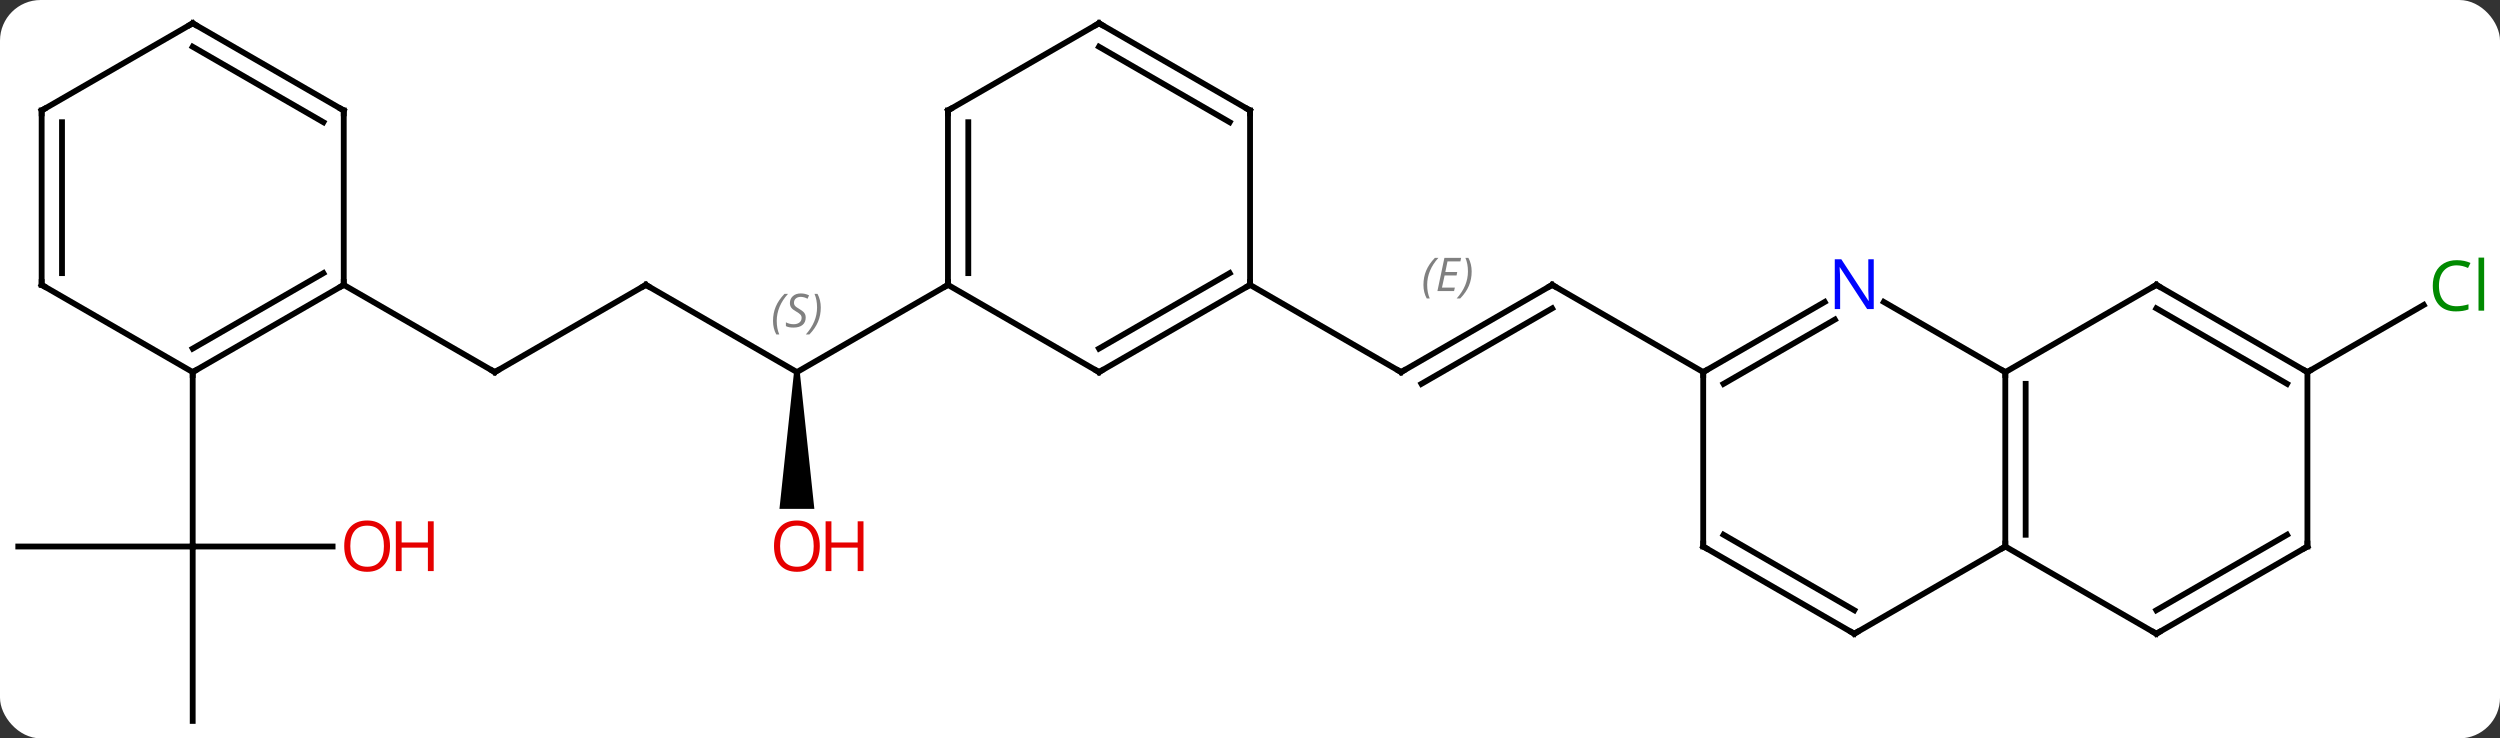 <svg width="430" viewBox="0 0 430 127" style="fill-opacity:1; color-rendering:auto; color-interpolation:auto; text-rendering:auto; stroke:black; stroke-linecap:square; stroke-miterlimit:10; shape-rendering:auto; stroke-opacity:1; fill:black; stroke-dasharray:none; font-weight:normal; stroke-width:1; font-family:'Open Sans'; font-style:normal; stroke-linejoin:miter; font-size:12; stroke-dashoffset:0; image-rendering:auto;" height="127" class="cas-substance-image" xmlns:xlink="http://www.w3.org/1999/xlink" xmlns="http://www.w3.org/2000/svg"><rect x="0" y="0" width="430" height="127" fill="#333333" stroke="none"/><svg class="cas-substance-single-component"><rect y="0" x="0" width="430" stroke="none" ry="7" rx="7" height="127" fill="white" class="cas-substance-group"/><svg y="0" x="0" width="430" viewBox="0 0 430 127" style="fill:black;" height="127" class="cas-substance-single-component-image"><svg><g><g transform="translate(213,64)" style="text-rendering:geometricPrecision; color-rendering:optimizeQuality; color-interpolation:linearRGB; stroke-linecap:butt; image-rendering:optimizeQuality;"><line y2="0" y1="-15" x2="27.99" x1="53.97" style="fill:none;"/><line y2="2.021" y1="-10.959" x2="31.49" x1="53.97" style="fill:none;"/></g><g transform="translate(213,64)" style="stroke-linecap:butt; font-size:8.4px; fill:gray; text-rendering:geometricPrecision; image-rendering:optimizeQuality; color-rendering:optimizeQuality; font-family:'Open Sans'; font-style:italic; stroke:gray; color-interpolation:linearRGB;"><path style="stroke:none;" d="M31.832 -14.996 Q31.832 -16.324 32.301 -17.449 Q32.77 -18.574 33.801 -19.652 L34.411 -19.652 Q33.442 -18.59 32.958 -17.418 Q32.473 -16.246 32.473 -15.012 Q32.473 -13.684 32.911 -12.668 L32.395 -12.668 Q31.832 -13.699 31.832 -14.996 ZM37.096 -13.934 L34.236 -13.934 L35.44 -19.652 L38.315 -19.652 L38.19 -19.043 L35.971 -19.043 L35.596 -17.215 L37.643 -17.215 L37.533 -16.621 L35.471 -16.621 L35.018 -14.527 L37.236 -14.527 L37.096 -13.934 ZM40.127 -17.309 Q40.127 -15.98 39.651 -14.848 Q39.174 -13.715 38.158 -12.668 L37.549 -12.668 Q39.487 -14.824 39.487 -17.309 Q39.487 -18.637 39.049 -19.652 L39.565 -19.652 Q40.127 -18.59 40.127 -17.309 Z"/><line y2="0" y1="-15" x2="79.953" x1="53.97" style="fill:none; stroke:black;"/><line y2="-15" y1="0" x2="2.01" x1="27.99" style="fill:none; stroke:black;"/><line y2="0" y1="-11.551" x2="183.876" x1="203.883" style="fill:none; stroke:black;"/><line y2="-15" y1="0" x2="-101.913" x1="-75.933" style="fill:none; stroke:black;"/><path style="fill:black; stroke:none;" d="M-76.433 -0 L-75.433 0 L-72.933 23.523 L-78.933 23.523 Z"/><line y2="-15" y1="0" x2="-49.953" x1="-75.933" style="fill:none; stroke:black;"/><line y2="0" y1="-15" x2="-127.893" x1="-101.913" style="fill:none; stroke:black;"/><line y2="-15" y1="0" x2="-153.876" x1="-127.893" style="fill:none; stroke:black;"/><line y2="30" y1="30" x2="-209.856" x1="-179.856" style="fill:none; stroke:black;"/><line y2="60" y1="30" x2="-179.856" x1="-179.856" style="fill:none; stroke:black;"/><line y2="30" y1="30" x2="-155.793" x1="-179.856" style="fill:none; stroke:black;"/><line y2="0" y1="30" x2="-179.856" x1="-179.856" style="fill:none; stroke:black;"/><line y2="30" y1="0" x2="131.913" x1="131.913" style="fill:none; stroke:black;"/><line y2="27.979" y1="2.021" x2="135.413" x1="135.413" style="fill:none; stroke:black;"/><line y2="-12.065" y1="0" x2="111.017" x1="131.913" style="fill:none; stroke:black;"/><line y2="-15" y1="0" x2="157.893" x1="131.913" style="fill:none; stroke:black;"/><line y2="45" y1="30" x2="105.933" x1="131.913" style="fill:none; stroke:black;"/><line y2="45" y1="30" x2="157.893" x1="131.913" style="fill:none; stroke:black;"/><line y2="0" y1="-12.065" x2="79.953" x1="100.849" style="fill:none; stroke:black;"/><line y2="2.021" y1="-9.034" x2="83.453" x1="102.599" style="fill:none; stroke:black;"/><line y2="0" y1="-15" x2="183.876" x1="157.893" style="fill:none; stroke:black;"/><line y2="2.021" y1="-10.959" x2="180.376" x1="157.893" style="fill:none; stroke:black;"/><line y2="30" y1="45" x2="79.953" x1="105.933" style="fill:none; stroke:black;"/><line y2="27.979" y1="40.959" x2="83.453" x1="105.933" style="fill:none; stroke:black;"/><line y2="30" y1="45" x2="183.876" x1="157.893" style="fill:none; stroke:black;"/><line y2="27.979" y1="40.959" x2="180.376" x1="157.893" style="fill:none; stroke:black;"/><line y2="30" y1="0" x2="79.953" x1="79.953" style="fill:none; stroke:black;"/><line y2="30" y1="0" x2="183.876" x1="183.876" style="fill:none; stroke:black;"/><line y2="0" y1="-15" x2="-23.97" x1="2.01" style="fill:none; stroke:black;"/><line y2="-4.042" y1="-17.021" x2="-23.97" x1="-1.49" style="fill:none; stroke:black;"/><line y2="-45" y1="-15" x2="2.01" x1="2.01" style="fill:none; stroke:black;"/><line y2="-15" y1="0" x2="-49.953" x1="-23.97" style="fill:none; stroke:black;"/><line y2="-60" y1="-45" x2="-23.97" x1="2.01" style="fill:none; stroke:black;"/><line y2="-55.959" y1="-42.979" x2="-23.97" x1="-1.49" style="fill:none; stroke:black;"/><line y2="-45" y1="-15" x2="-49.953" x1="-49.953" style="fill:none; stroke:black;"/><line y2="-42.979" y1="-17.021" x2="-46.453" x1="-46.453" style="fill:none; stroke:black;"/><line y2="-45" y1="-60" x2="-49.953" x1="-23.97" style="fill:none; stroke:black;"/><line y2="0" y1="-15" x2="-179.856" x1="-153.876" style="fill:none; stroke:black;"/><line y2="-4.042" y1="-17.021" x2="-179.856" x1="-157.376" style="fill:none; stroke:black;"/><line y2="-45" y1="-15" x2="-153.876" x1="-153.876" style="fill:none; stroke:black;"/><line y2="-15" y1="0" x2="-205.836" x1="-179.856" style="fill:none; stroke:black;"/><line y2="-60" y1="-45" x2="-179.856" x1="-153.876" style="fill:none; stroke:black;"/><line y2="-55.959" y1="-42.979" x2="-179.856" x1="-157.376" style="fill:none; stroke:black;"/><line y2="-45" y1="-15" x2="-205.836" x1="-205.836" style="fill:none; stroke:black;"/><line y2="-42.979" y1="-17.021" x2="-202.336" x1="-202.336" style="fill:none; stroke:black;"/><line y2="-45" y1="-60" x2="-205.836" x1="-179.856" style="fill:none; stroke:black;"/><path style="fill:none; stroke-miterlimit:5; stroke:black;" d="M53.537 -14.75 L53.97 -15 L54.403 -14.75"/><path style="fill:none; stroke-miterlimit:5; stroke:black;" d="M28.423 -0.25 L27.99 0 L27.557 -0.25"/></g><g transform="translate(213,64)" style="stroke-linecap:butt; fill:rgb(0,138,0); text-rendering:geometricPrecision; color-rendering:optimizeQuality; image-rendering:optimizeQuality; font-family:'Open Sans'; stroke:rgb(0,138,0); color-interpolation:linearRGB; stroke-miterlimit:5;"><path style="stroke:none;" d="M209.547 -18.359 Q208.141 -18.359 207.321 -17.422 Q206.5 -16.484 206.5 -14.844 Q206.5 -13.172 207.29 -12.25 Q208.079 -11.328 209.532 -11.328 Q210.438 -11.328 211.579 -11.656 L211.579 -10.781 Q210.688 -10.438 209.391 -10.438 Q207.5 -10.438 206.469 -11.594 Q205.438 -12.75 205.438 -14.859 Q205.438 -16.188 205.93 -17.18 Q206.422 -18.172 207.36 -18.711 Q208.297 -19.25 209.563 -19.25 Q210.907 -19.25 211.922 -18.766 L211.5 -17.906 Q210.516 -18.359 209.547 -18.359 ZM214.274 -10.562 L213.305 -10.562 L213.305 -19.688 L214.274 -19.688 L214.274 -10.562 Z"/></g><g transform="translate(213,64)" style="stroke-linecap:butt; font-size:8.4px; fill:gray; text-rendering:geometricPrecision; image-rendering:optimizeQuality; color-rendering:optimizeQuality; font-family:'Open Sans'; font-style:italic; stroke:gray; color-interpolation:linearRGB; stroke-miterlimit:5;"><path style="stroke:none;" d="M-80.041 -8.797 Q-80.041 -10.125 -79.573 -11.25 Q-79.104 -12.375 -78.073 -13.453 L-77.463 -13.453 Q-78.432 -12.391 -78.916 -11.219 Q-79.401 -10.047 -79.401 -8.812 Q-79.401 -7.484 -78.963 -6.469 L-79.479 -6.469 Q-80.041 -7.5 -80.041 -8.797 ZM-74.419 -9.391 Q-74.419 -8.562 -74.966 -8.109 Q-75.513 -7.656 -76.513 -7.656 Q-76.919 -7.656 -77.231 -7.711 Q-77.544 -7.766 -77.825 -7.906 L-77.825 -8.562 Q-77.2 -8.234 -76.497 -8.234 Q-75.872 -8.234 -75.497 -8.531 Q-75.122 -8.828 -75.122 -9.344 Q-75.122 -9.656 -75.325 -9.883 Q-75.528 -10.109 -76.091 -10.438 Q-76.685 -10.766 -76.911 -11.094 Q-77.138 -11.422 -77.138 -11.875 Q-77.138 -12.609 -76.622 -13.07 Q-76.106 -13.531 -75.263 -13.531 Q-74.888 -13.531 -74.552 -13.453 Q-74.216 -13.375 -73.841 -13.203 L-74.106 -12.609 Q-74.356 -12.766 -74.677 -12.852 Q-74.997 -12.938 -75.263 -12.938 Q-75.794 -12.938 -76.114 -12.664 Q-76.435 -12.391 -76.435 -11.922 Q-76.435 -11.719 -76.364 -11.57 Q-76.294 -11.422 -76.153 -11.289 Q-76.013 -11.156 -75.591 -10.906 Q-75.028 -10.562 -74.825 -10.367 Q-74.622 -10.172 -74.52 -9.938 Q-74.419 -9.703 -74.419 -9.391 ZM-71.825 -11.109 Q-71.825 -9.781 -72.301 -8.648 Q-72.778 -7.516 -73.793 -6.469 L-74.403 -6.469 Q-72.465 -8.625 -72.465 -11.109 Q-72.465 -12.438 -72.903 -13.453 L-72.387 -13.453 Q-71.825 -12.391 -71.825 -11.109 Z"/><path style="fill:none; stroke:black;" d="M-101.48 -14.75 L-101.913 -15 L-102.346 -14.75"/></g><g transform="translate(213,64)" style="stroke-linecap:butt; fill:rgb(230,0,0); text-rendering:geometricPrecision; color-rendering:optimizeQuality; image-rendering:optimizeQuality; font-family:'Open Sans'; stroke:rgb(230,0,0); color-interpolation:linearRGB; stroke-miterlimit:5;"><path style="stroke:none;" d="M-71.996 29.93 Q-71.996 31.992 -73.035 33.172 Q-74.074 34.352 -75.917 34.352 Q-77.808 34.352 -78.839 33.188 Q-79.871 32.023 -79.871 29.914 Q-79.871 27.82 -78.839 26.672 Q-77.808 25.523 -75.917 25.523 Q-74.058 25.523 -73.027 26.695 Q-71.996 27.867 -71.996 29.93 ZM-78.824 29.93 Q-78.824 31.664 -78.081 32.57 Q-77.339 33.477 -75.917 33.477 Q-74.496 33.477 -73.769 32.578 Q-73.042 31.68 -73.042 29.93 Q-73.042 28.195 -73.769 27.305 Q-74.496 26.414 -75.917 26.414 Q-77.339 26.414 -78.081 27.312 Q-78.824 28.211 -78.824 29.93 Z"/><path style="stroke:none;" d="M-64.48 34.227 L-65.48 34.227 L-65.48 30.195 L-69.996 30.195 L-69.996 34.227 L-70.996 34.227 L-70.996 25.664 L-69.996 25.664 L-69.996 29.305 L-65.48 29.305 L-65.48 25.664 L-64.48 25.664 L-64.48 34.227 Z"/><path style="fill:none; stroke:black;" d="M-127.46 -0.25 L-127.893 0 L-128.326 -0.25"/><path style="stroke:none;" d="M-145.918 29.93 Q-145.918 31.992 -146.958 33.172 Q-147.997 34.352 -149.84 34.352 Q-151.731 34.352 -152.762 33.188 Q-153.793 32.023 -153.793 29.914 Q-153.793 27.82 -152.762 26.672 Q-151.731 25.523 -149.84 25.523 Q-147.981 25.523 -146.95 26.695 Q-145.918 27.867 -145.918 29.93 ZM-152.747 29.93 Q-152.747 31.664 -152.004 32.57 Q-151.262 33.477 -149.84 33.477 Q-148.418 33.477 -147.692 32.578 Q-146.965 31.68 -146.965 29.93 Q-146.965 28.195 -147.692 27.305 Q-148.418 26.414 -149.84 26.414 Q-151.262 26.414 -152.004 27.312 Q-152.747 28.211 -152.747 29.93 Z"/><path style="stroke:none;" d="M-138.403 34.227 L-139.403 34.227 L-139.403 30.195 L-143.918 30.195 L-143.918 34.227 L-144.918 34.227 L-144.918 25.664 L-143.918 25.664 L-143.918 29.305 L-139.403 29.305 L-139.403 25.664 L-138.403 25.664 L-138.403 34.227 Z"/><path style="fill:none; stroke:black;" d="M131.913 0.5 L131.913 0 L131.48 -0.25"/><path style="fill:none; stroke:black;" d="M131.913 29.5 L131.913 30 L131.48 30.25"/><path style="fill:rgb(0,5,255); stroke:none;" d="M109.285 -10.844 L108.144 -10.844 L103.456 -18.031 L103.41 -18.031 Q103.503 -16.766 103.503 -15.719 L103.503 -10.844 L102.581 -10.844 L102.581 -19.406 L103.706 -19.406 L108.378 -12.25 L108.425 -12.25 Q108.425 -12.406 108.378 -13.266 Q108.331 -14.125 108.347 -14.5 L108.347 -19.406 L109.285 -19.406 L109.285 -10.844 Z"/><path style="fill:none; stroke:black;" d="M157.46 -14.75 L157.893 -15 L158.326 -14.75"/><path style="fill:none; stroke:black;" d="M106.366 44.75 L105.933 45 L105.5 44.75"/><path style="fill:none; stroke:black;" d="M157.46 44.75 L157.893 45 L158.326 44.75"/><path style="fill:none; stroke:black;" d="M80.386 -0.25 L79.953 0 L79.953 0.5"/><path style="fill:none; stroke:black;" d="M183.443 -0.25 L183.876 0 L184.309 -0.25"/><path style="fill:none; stroke:black;" d="M80.386 30.25 L79.953 30 L79.953 29.5"/><path style="fill:none; stroke:black;" d="M183.443 30.25 L183.876 30 L183.876 29.5"/><path style="fill:none; stroke:black;" d="M1.577 -14.75 L2.01 -15 L2.01 -15.5"/><path style="fill:none; stroke:black;" d="M-23.537 -0.25 L-23.97 0 L-24.403 -0.25"/><path style="fill:none; stroke:black;" d="M2.01 -44.5 L2.01 -45 L1.577 -45.25"/><path style="fill:none; stroke:black;" d="M-49.953 -15.5 L-49.953 -15 L-50.386 -14.75"/><path style="fill:none; stroke:black;" d="M-23.537 -59.75 L-23.97 -60 L-24.403 -59.75"/><path style="fill:none; stroke:black;" d="M-49.953 -44.5 L-49.953 -45 L-49.52 -45.25"/><path style="fill:none; stroke:black;" d="M-154.309 -14.75 L-153.876 -15 L-153.876 -15.5"/><path style="fill:none; stroke:black;" d="M-179.423 -0.25 L-179.856 0 L-179.856 0.5"/><path style="fill:none; stroke:black;" d="M-153.876 -44.5 L-153.876 -45 L-154.309 -45.25"/><path style="fill:none; stroke:black;" d="M-205.403 -14.75 L-205.836 -15 L-205.836 -15.5"/><path style="fill:none; stroke:black;" d="M-179.423 -59.75 L-179.856 -60 L-180.289 -59.75"/><path style="fill:none; stroke:black;" d="M-205.836 -44.5 L-205.836 -45 L-205.403 -45.25"/></g></g></svg></svg></svg></svg>